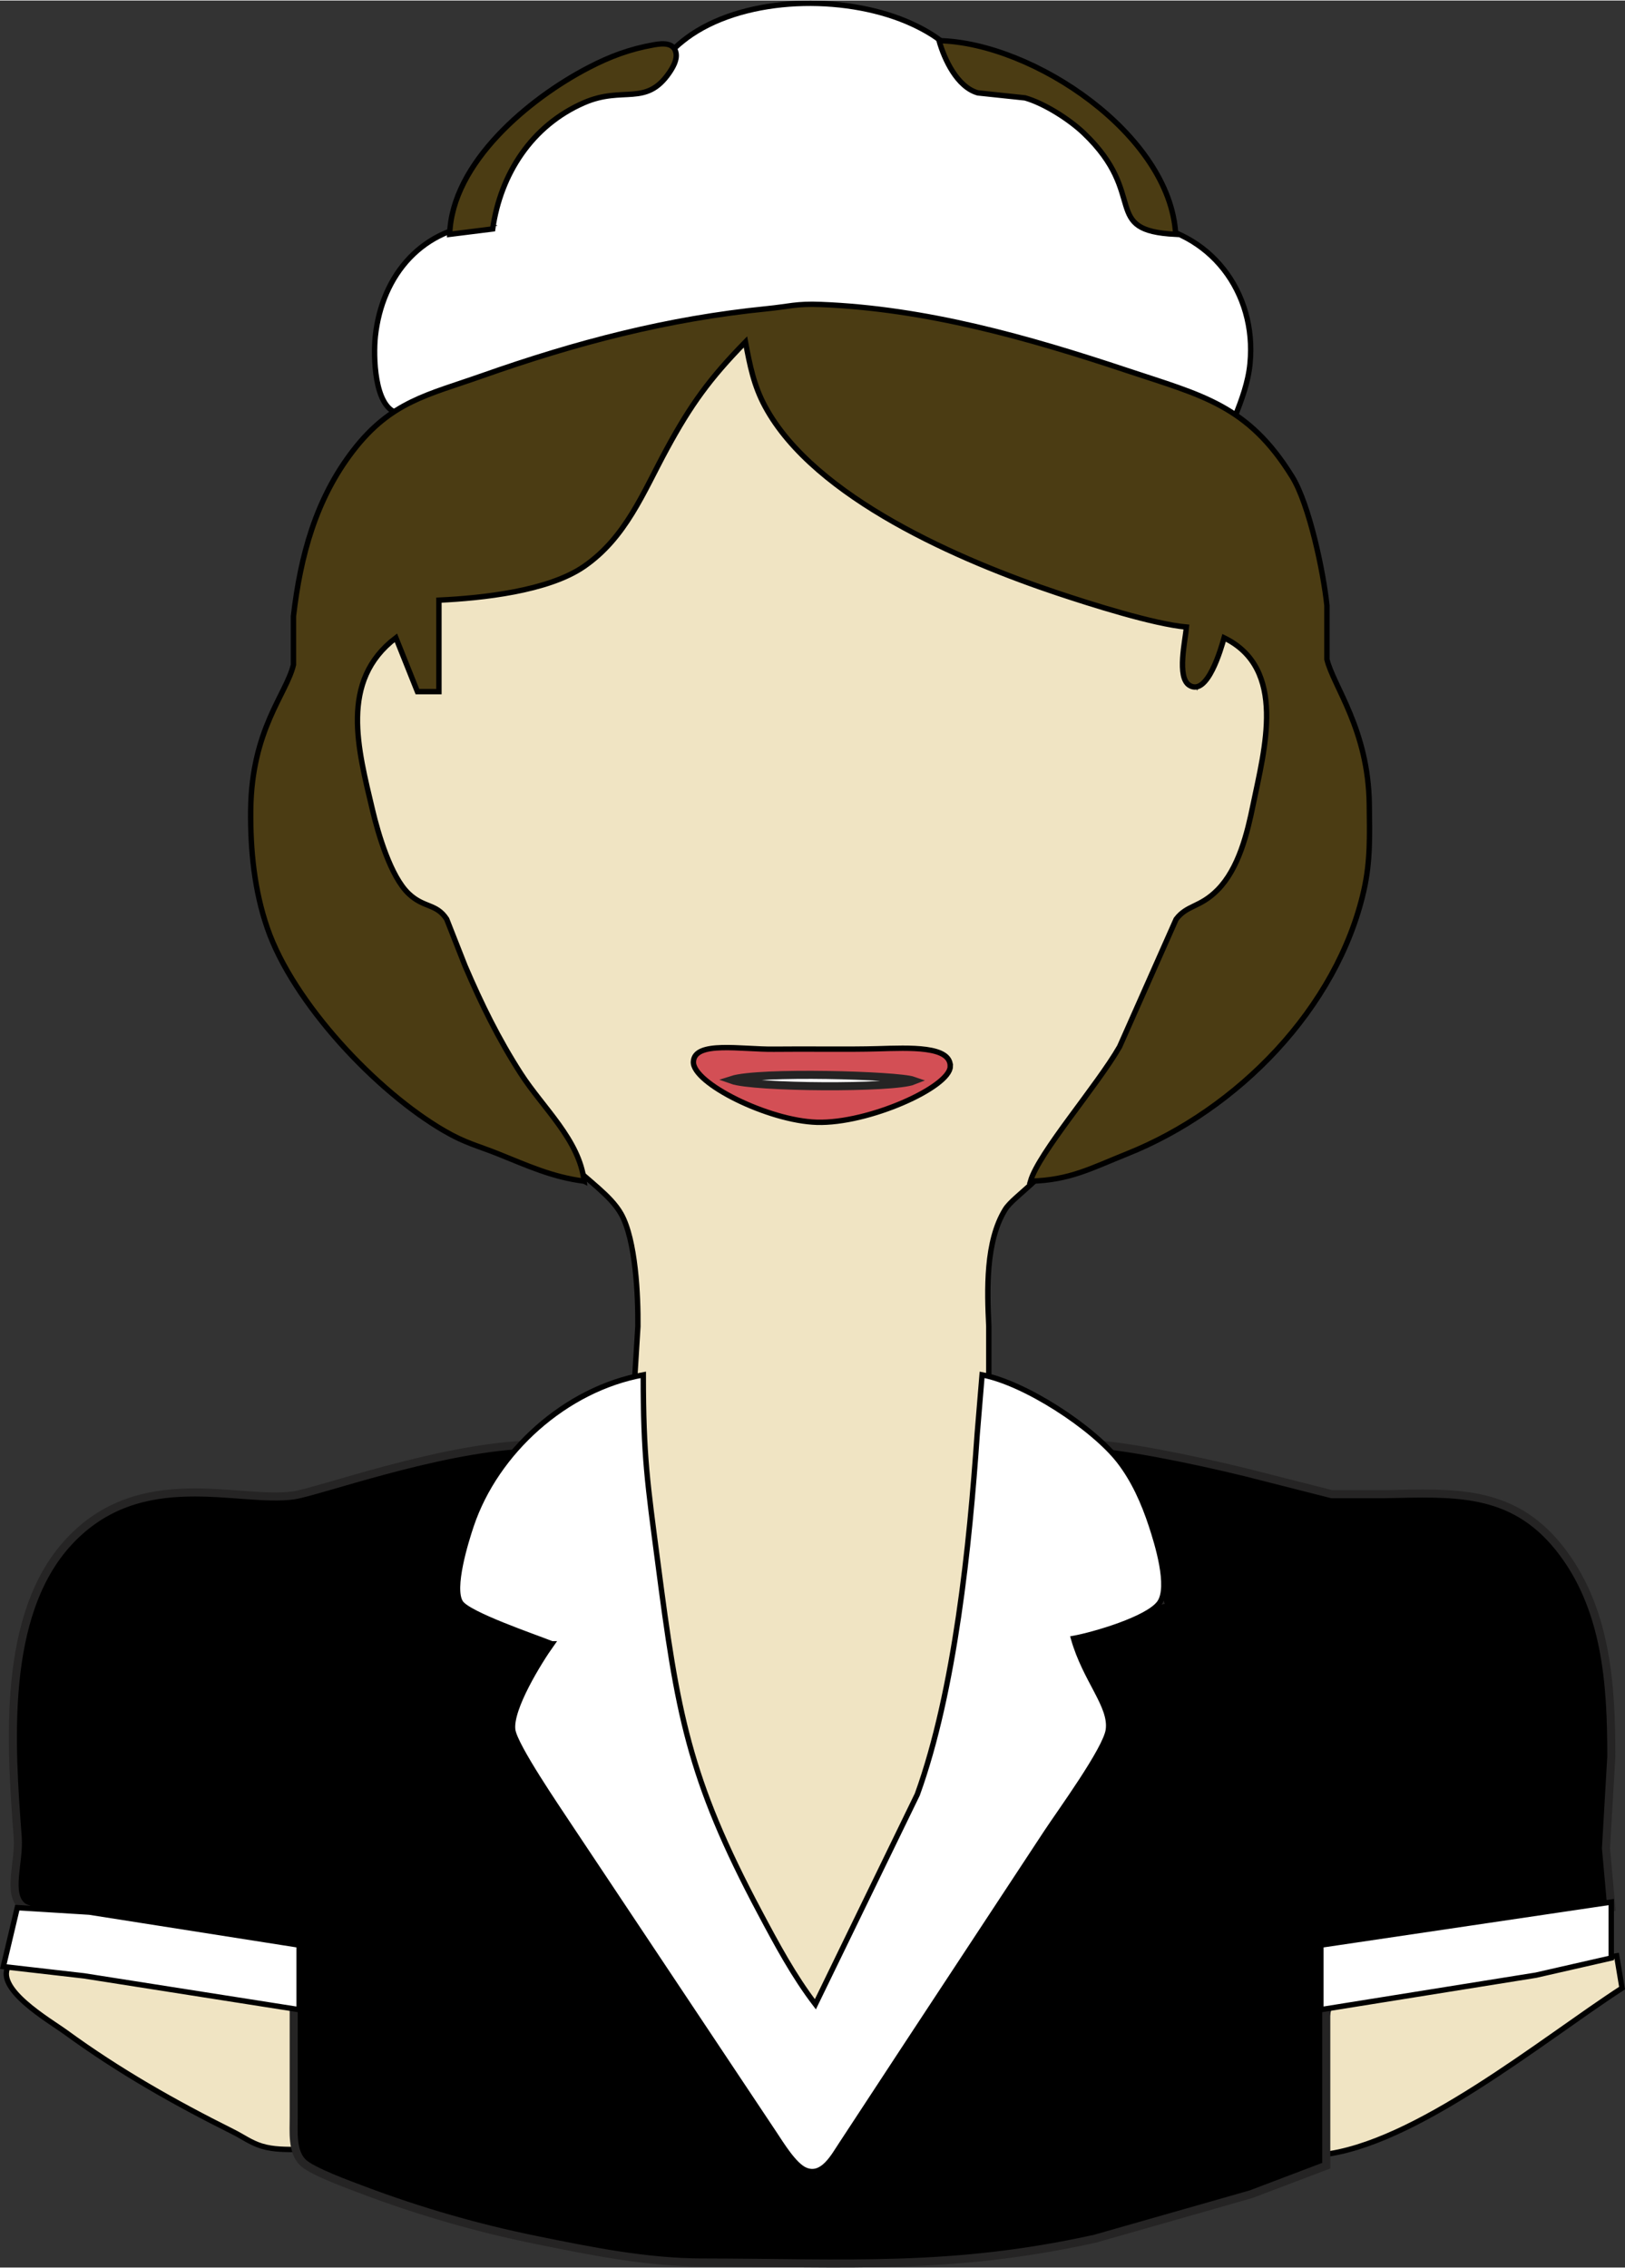 <?xml version="1.0" encoding="UTF-8" standalone="no"?>
<svg
   width="1.007in"
   height="1.405in"
   viewBox="0 0 302.164 421.395"
   version="1.1"
   id="svg1"
   sodipodi:docname="CleaningLady2.svg"
   xmlns:inkscape="http://www.inkscape.org/namespaces/inkscape"
   xmlns:sodipodi="http://sodipodi.sourceforge.net/DTD/sodipodi-0.dtd"
   xmlns="http://www.w3.org/2000/svg"
   xmlns:svg="http://www.w3.org/2000/svg">
  <rect x="0" y="0" width="302.164" height="421.395" fill="#333333" stroke="none"/>
  <defs
     id="defs1" />
  <sodipodi:namedview
     id="namedview1"
     pagecolor="#ffffff"
     bordercolor="#000000"
     borderopacity="0.25"
     inkscape:showpageshadow="2"
     inkscape:pageopacity="0.0"
     inkscape:pagecheckerboard="0"
     inkscape:deskcolor="#d1d1d1"
     inkscape:document-units="in">
    <inkscape:page
       x="0"
       y="0"
       width="302.164"
       height="421.395"
       id="page2"
       margin="0"
       bleed="0" />
  </sodipodi:namedview>
  <path
     id="Flesh"
     fill="none"
     stroke="#000000"
     stroke-width="1"
     d="m 80.616,109.46 c 12.98,0 24.67,-1.7 32.96,-13.01 7.03,-9.6 14.59,-31.62 26.04,-34.99 1.19,4.07 1.85,7.19 3.9,11 8.61,15.96 28.78,26.08 45.1,32.55 l 22,7.3 c 2.55,0.7 8.44,1.63 9.98,3.71 1.04,1.42 1.2,7.54 2.02,10.44 1.02,-3.77 2.59,-10.8 7.97,-9.05 2.09,0.68 3.48,2.2 4.46,4.1 1.94,3.76 1.62,9.75 1.57,13.95 -0.09,7.53 -3,25.09 -7.64,30.89 -3.57,4.48 -6.59,3.24 -9.09,7.25 l -5.13,12.86 c -3.35,7.58 -7.27,14.21 -12,21 -7.87,11.3 -14.22,14.63 -15.84,17.26 -3.68,5.96 -3.37,14.99 -3.05,21.74 v 10 c -1.36,25.13 -3.13,54.09 -11.33,78 -4.87,14.19 -12.89,26.84 -19.92,40 -8.23,-2.56 -13.36,-18.2 -17.14,-25.58 -8.36,-16.3 -12.19,-34.33 -14.57,-52.42 l -1.19,-13.27 -2.09,-20.73 0.99,-16 c 0.06,-5.6 -0.4,-16.07 -3.12,-20.91 -1.95,-3.47 -6.29,-6.25 -9.16,-9.22 -4.66,-4.8 -8.63,-10.16 -12.11,-15.87 -3.15,-5.18 -6.17,-11.36 -8.41,-17 -0.95,-2.4 -3.09,-9.09 -4.28,-10.7 -2.63,-3.53 -6.87,-2.42 -10.36,-9.3 -1.17,-2.29 -2.28,-6.44 -2.93,-9 -2.48,-9.71 -2.76,-16.1 -2.63,-26 0.04,-2.81 0.03,-5.46 1.74,-7.87 2.15,-3.02 4.86,-3.56 8.26,-4.13 l 5,10 z m -25,290 c -2.34,-0.02 -4.7,0.05 -6.96,-0.64 -2.09,-0.65 -3.45,-1.72 -5.32,-2.65 -10.99,-5.49 -21.15,-11.24 -31.13,-18.51 -2.94,-2.15 -13.75,-8.34 -10.4,-12.64 2.02,-2.59 11.73,0.01 14.81,0.52 l 26,4.19 c 2.18,0.34 9.98,1.56 11.4,2.74 1.86,1.54 1.58,4.8 1.6,6.99 z m 190,1 v -20 l 1.57,-7.84 14.43,-3.16 39,-6 1,6 c -14.84,9.61 -38.53,29.2 -56,31 z"
     style="fill:#f0e4c3;fill-opacity:1"
     sodipodi:nodetypes="cccccccccccccccccccccccccccccccccccccccccccccccccccccc" />
  <path
     id="Selection #1"
     fill="none"
     stroke="#000000"
     stroke-width="1"
     d="m 107.616,122.89 c 5.56,-0.69 13.34,-1.17 17.72,2.99 4.18,3.95 5.25,13.86 -2.74,15.35 -6.57,1.23 -13.02,-0.53 -17.96,-4.96 -8.19,-7.32 -7.77,-11.58 2.98,-13.38 z"
     sodipodi:nodetypes="ccccc"
     style="display:inline;fill:none;fill-opacity:1;stroke:none;stroke-opacity:1" />
  <path
     id="Selection"
     fill="none"
     stroke="#000000"
     stroke-width="1"
     d="m 181.616,122.99 c 4.16,-0.69 16.37,-0.92 19.39,2.21 2.15,2.23 0.71,5.16 -0.82,7.26 -2.83,3.87 -7.77,7.74 -12.57,8.66 -3.19,0.62 -10,0.79 -12.57,-1.4 -3.87,-3.29 -4.13,-13.29 6.57,-16.73 z"
     style="display:inline;fill:none;fill-opacity:1;stroke:none;stroke-width:1.5;stroke-dasharray:none"
     sodipodi:nodetypes="cccccc" />
  <path
     id="Black Uniform"
     fill="none"
     stroke="black"
     stroke-width="1"
     d="m 246.616,402.46 c 0,0 -14,5.31 -14,5.31 0,0 -29,8.27 -29,8.27 -26.76,5.91 -46.06,4.46 -73,4.42 -10.45,-0.02 -20.8,-2.13 -31,-4.2 -10.88,-2.21 -21.6,-5.3 -32,-9.22 -2.5,-0.95 -9.81,-3.57 -11.4,-5.28 -1.95,-2.07 -1.59,-5.63 -1.6,-8.3 0,0 0,-23 0,-23 -0.18,-9.5 -6.17,-8.21 -14,-9.42 0,0 -26,-4.38 -26,-4.38 -2.12,-0.41 -9.1,-1.32 -10.43,-2.37 -2.92,-2.33 -0.55,-8.26 -0.89,-12.83 -1.28,-17.12 -3.08,-41.38 9.5,-54.96 13.34,-14.38 31.56,-7.17 41.82,-8.64 4.52,-0.65 26.51,-8.64 43,-9.4 -1.8,6.32 -11.82,17.71 -10.51,25.89 0.95,6.01 13.89,5.46 15.89,10.5 2.04,5.12 -6.29,11.89 -4.55,17.61 0.58,1.9 4.22,7.07 5.5,9 0,0 12,18 12,18 0,0 35.67,53 35.67,53 2.3,-6.01 8.58,-14.36 12.33,-20 0,0 25,-38 25,-38 0,0 13.77,-21 13.77,-21 3.01,-6.84 -6.23,-13.47 -4.42,-18.59 1.12,-3.18 13.95,-6.8 17.32,-7.41 0,0 -5.13,-17 -5.13,-17 0,0 -5.87,-12 -5.87,-12 7.49,0.61 22.49,3.9 30,5.88 0,0 13,3.3 13,3.3 0,0 10,0 10,0 12.52,-0.24 23.44,-1.05 32.24,9.91 8.86,11.04 9.78,25.37 9.76,38.91 0,0 -0.99,17 -0.99,17 0,0 0.99,11 0.99,11 0,0 -37,6.25 -37,6.25 0,0 -14.4,3.49 -14.4,3.49 0,0 -1.6,8.26 -1.6,8.26 z"
     style="fill:#000000;fill-opacity:1;stroke:#252424;stroke-width:1.5;stroke-dasharray:none;stroke-opacity:1" />
  <path
     id="White Uniform Accents"
     fill="none"
     stroke="#000000"
     stroke-width="1"
     d="m 90.616,41.46 c 0.51,-10.41 5.87,-20.04 16,-23.87 0,0 12.83,-3.15 12.83,-3.15 2.95,-1.67 4.8,-5.51 10.17,-8.77 10.97,-6.66 28.5,-6.61 40,-1.31 9.24,4.25 9.47,8.89 13.21,10.5 2.37,1.03 4.8,-0.03 11.79,2.67 11.45,4.42 15.44,12.37 17,23.93 13.42,1.22 22.1,12.79 20.82,26 -0.34,3.57 -1.55,6.69 -2.82,10 -6.64,-1.04 -13.49,-4.49 -20,-6.67 -15.04,-5.03 -43.5,-13.73 -59,-12.96 -17.95,0.9 -36.01,5.48 -53,11.14 0,0 -16,5.81 -16,5.81 -1.93,0.71 -5.81,2.41 -7.78,1.87 -4.29,-1.17 -4.42,-10.66 -4.05,-14.19 1.23,-11.6 8.88,-20.41 20.83,-21 z M 102.616,305.46 c -3.13,-1.25 -15.54,-5.46 -16.97,-7.65 -1.74,-2.66 0.98,-11.41 1.97,-14.35 4.62,-13.7 17.56,-25.38 32,-28 0,15.21 0.78,20.17 2.72,35 3.61,27.68 5.58,39.84 18.99,65 3.11,5.85 6.26,11.73 10.29,17 0,0 18.95,-39 18.95,-39 6.99,-19.31 9.73,-46.44 11.14,-67 0,0 0.91,-11 0.91,-11 7.89,1.48 20.57,9.71 25.47,16 2.75,3.53 4.62,7.77 6.01,12 1.08,3.28 3.6,11.38 1.53,14.36 -2.1,3.02 -12.34,5.98 -16.01,6.64 2.22,7.8 7.11,12.53 6.48,17 -0.51,3.62 -9.01,15.25 -11.48,19 0,0 -26.33,40 -26.33,40 0,0 -11.81,18 -11.81,18 -1.45,2.16 -3.48,6.18 -6.72,4.83 -2.1,-0.87 -4.53,-4.92 -5.81,-6.83 0,0 -11.33,-17 -11.33,-17 0,0 -26.66,-40 -26.66,-40 -2.13,-3.25 -10.22,-15.01 -10.62,-18 -0.53,-3.91 4.97,-12.77 7.28,-16 z m -102,60 c 0,0 2.6,-10.96 2.6,-10.96 0,0 13.4,0.83 13.4,0.83 0,0 39,6.13 39,6.13 0,0 0,12 0,12 0,0 -40,-6.28 -40,-6.28 z m 245,-4 c 0,0 53.99,-8 53.99,-8 0,0 0,10.4 0,10.4 0,0 -13.99,3.19 -13.99,3.19 0,0 -40,6.41 -40,6.41 z"
     style="fill:#ffffff;fill-opacity:1" />
  <path
     id="Brown Hair"
     fill="none"
     stroke="#000000"
     stroke-width="1"
     d="m 83.616,43.46 c 0.42,-13.34 14.83,-25.29 25.85,-31 3.96,-2.06 7.68,-3.45 12.13,-4.23 1.51,-0.27 3.75,-0.5 4.11,1.55 0.23,1.26 -0.58,2.64 -1.25,3.63 -4.36,6.36 -8.55,2.42 -15.84,5.58 -9.75,4.23 -15.55,13.27 -17,23.47 z M 174.616,7.46 c 17.56,0.4 42.97,17.47 44,36 -14.09,-0.7 -4.91,-7.21 -17.09,-18.82 -2.68,-2.55 -7.33,-5.52 -10.91,-6.54 0,0 -8.79,-0.93 -8.79,-0.93 -3.85,-1.1 -6.22,-6.21 -7.21,-9.71 z m -66,212 c -5.96,-0.76 -10.53,-2.89 -16,-5.08 -3.93,-1.57 -6.07,-1.99 -10,-4.27 -12.61,-7.31 -28.09,-23.76 -32.89,-37.65 -2.44,-7.03 -3.19,-14.62 -3.11,-22 0.18,-15.02 6.68,-21.56 7.95,-27 0,0 0,-9 0,-9 1.29,-11.19 4.16,-21.83 11.14,-30.85 7.05,-9.1 13.8,-10.28 23.91,-13.84 17.52,-6.18 34.49,-10.63 53,-12.48 4.12,-0.41 5.45,-0.97 10,-0.79 19.52,0.76 38.57,6.15 57,12.29 13.89,4.63 22.44,6.39 30.68,19.76 3.17,5.14 5.81,17.73 6.44,23.91 0,0 0,9.99 0,9.99 1.2,5.02 7.71,13.06 7.88,27.01 0.06,5.63 0.24,10.45 -1.02,16 -4.96,21.9 -23.52,40.72 -43.98,48.9 -6.66,2.66 -10.65,4.92 -18,5.1 1.54,-5.3 12.44,-17.77 16.57,-25 0,0 10.51,-23.69 10.51,-23.69 2.03,-2.69 4.42,-2.13 7.71,-5.45 3.94,-3.99 5.52,-10.52 6.61,-15.86 2.09,-10.23 6.37,-25.29 -5.4,-31 -0.55,1.96 -3.09,10.93 -6.45,8.83 -2.39,-1.48 -0.75,-8.35 -0.55,-10.83 -6.17,-0.56 -17.82,-4.27 -24,-6.33 -17.77,-5.93 -45.16,-17.62 -54.35,-34.67 -2.12,-3.92 -2.84,-7.7 -3.65,-12 -6.64,6.79 -10.18,11.67 -14.69,20 -4.3,7.92 -7.54,16.38 -15.35,21.75 -6.65,4.58 -18.95,5.88 -26.96,6.25 0,0 0,17 0,17 0,0 -4,0 -4,0 0,0 -4,-10 -4,-10 -10.57,8.02 -7.02,20.7 -4.35,32 1.06,4.48 3.39,12.41 6.74,15.57 2.86,2.7 5.14,1.78 7.05,4.72 0,0 3.43,8.71 3.43,8.71 3.02,7.05 6.19,13.54 10.35,20 4.1,6.38 10.89,12.3 11.78,20 z"
     style="fill:#4b3c13;fill-opacity:1" />
  <g
     inkscape:groupmode="layer"
     id="layer4"
     inkscape:label="Layer 1"
     transform="translate(-86.384,-53.54)">
    <path
       d="m 284.21,182.149 c -5.13,-1.69 -13.95,-3.28 -18.96,-0.69 -2.91,1.51 -5.64,5.12 -4.4,8.54 1.11,3.07 4.61,3.19 7.36,3.11 7.8,-0.25 12.03,-4.77 16,-10.96 z"
       style="display:none;fill:#2b2daf;fill-opacity:1;stroke:#ffffff;stroke-width:1.5;stroke-dasharray:none;stroke-opacity:1"
       id="path1" />
    <path
       d="m 190.06,182.187 c 3.97,6.19 8.2,10.71 16,10.96 2.75,0.08 6.25,-0.04 7.36,-3.11 1.24,-3.42 -1.49,-7.03 -4.4,-8.54 -5.01,-2.59 -13.83,-1 -18.96,0.69 z"
       style="display:none;fill:#2b2daf;fill-opacity:1;stroke:#ffffff;stroke-width:1;stroke-opacity:1"
       id="path1-2" />
    <path
       d="m 263.084,251.692 c 0.099,-3.85 -7.47,-3.481 -13.587,-3.303 -5.136,0.149 -13.215,0.005 -19.223,0.079 -6.008,0.073 -14.777,-1.616 -14.952,2.343 -0.174,3.958 13.911,10.97 22.952,11.244 9.572,0.29 24.711,-6.513 24.81,-10.363 z"
       style="display:inline;fill:#d34f55;fill-opacity:1;stroke:#000000;stroke-width:1"
       id="path1-8"
       sodipodi:nodetypes="sscssss" />
    <path
       style="fill:#ffffff;fill-opacity:1;stroke:#252424;stroke-width:1.5;stroke-dasharray:none;stroke-opacity:1"
       d="m 222.463,254.18 c 4.112,1.468 30.102,1.615 33.773,0.147 -2.937,-1.028 -28.781,-1.762 -33.773,-0.147 z"
       id="path2"
       sodipodi:nodetypes="ccc" />
  </g>
</svg>
